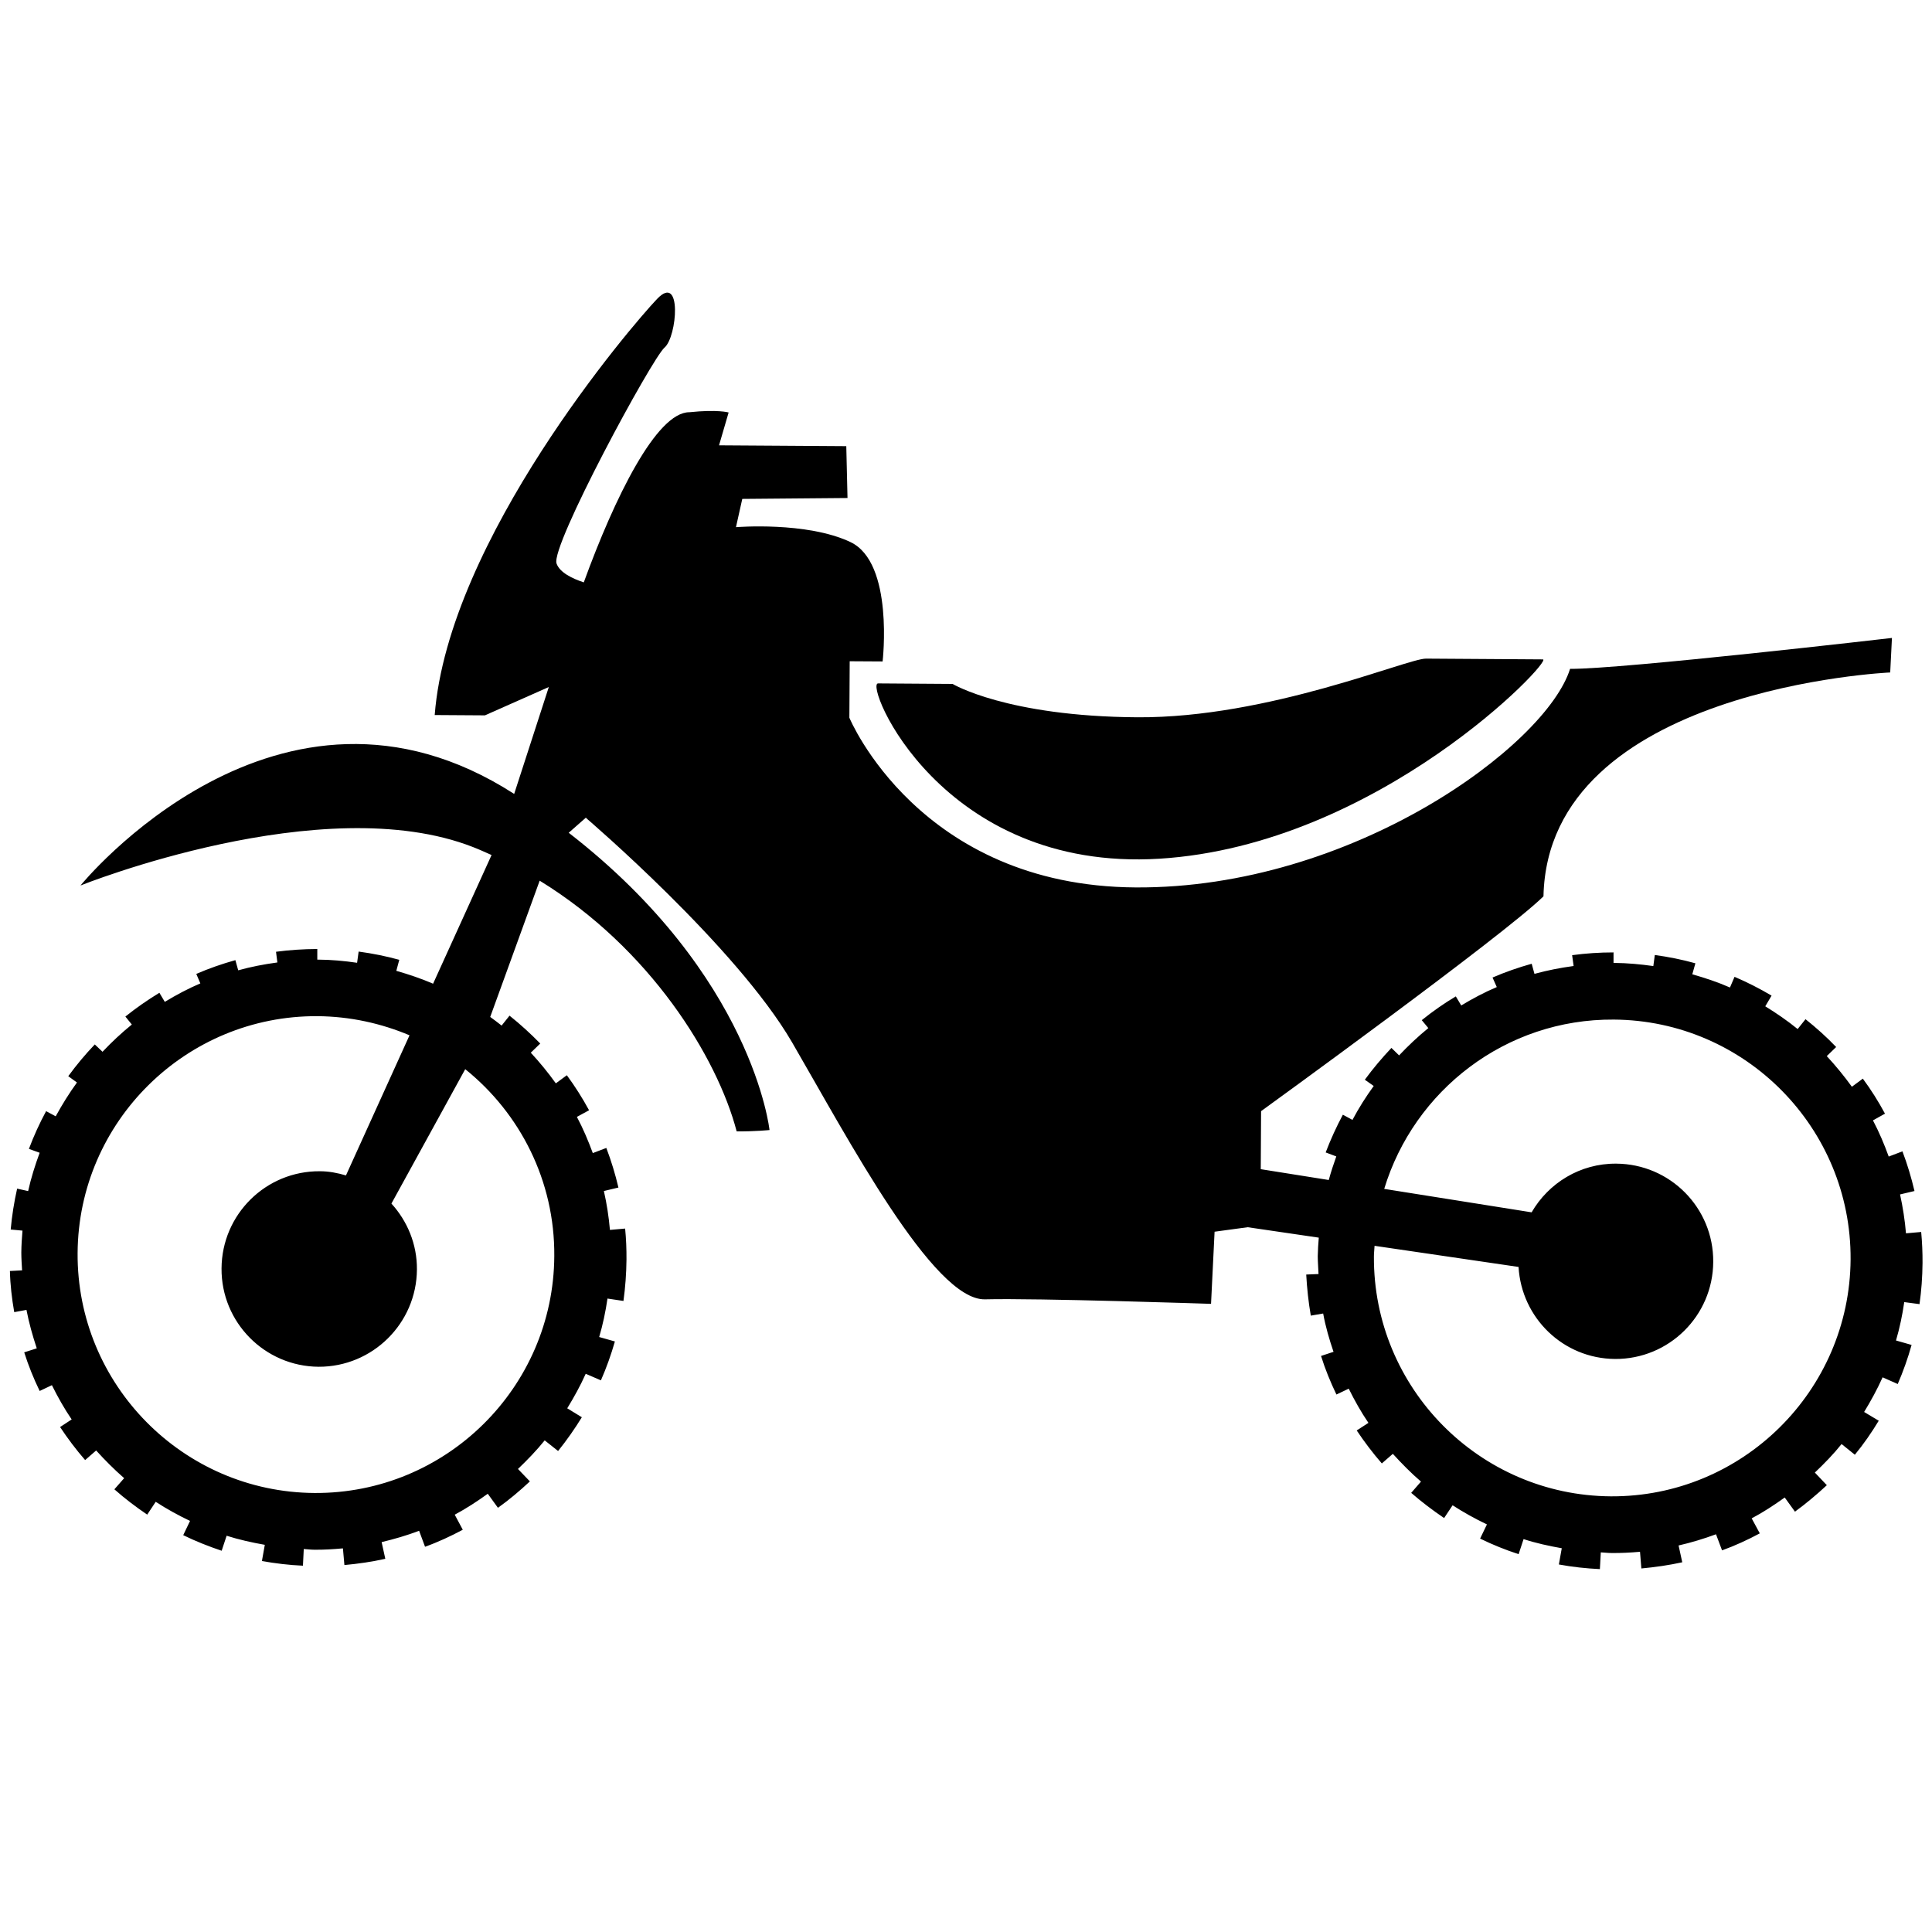 <?xml version="1.0" encoding="utf-8"?>
<!-- Generator: Adobe Illustrator 16.0.0, SVG Export Plug-In . SVG Version: 6.00 Build 0)  -->
<!DOCTYPE svg PUBLIC "-//W3C//DTD SVG 1.1//EN" "http://www.w3.org/Graphics/SVG/1.1/DTD/svg11.dtd">
<svg version="1.1" id="Layer_1" xmlns="http://www.w3.org/2000/svg" xmlns:xlink="http://www.w3.org/1999/xlink" x="0px" y="0px"
	 width="30px" height="30px" viewBox="1 1 30 30" enable-background="new 1 1 30 30" xml:space="preserve">
<g>
	<path d="M30.806,21.251c0.03-0.211,0.045-0.424,0.047-0.64c0.001-0.162-0.006-0.321-0.021-0.481l-0.236,0.021
		c-0.017-0.205-0.049-0.407-0.092-0.604l0.224-0.053c-0.049-0.209-0.111-0.416-0.187-0.616l-0.213,0.081
		c-0.07-0.193-0.15-0.382-0.245-0.562l0.187-0.104c-0.101-0.188-0.216-0.371-0.344-0.544l-0.17,0.126
		c-0.12-0.166-0.251-0.326-0.39-0.476l0.146-0.141c-0.147-0.154-0.31-0.3-0.476-0.432l-0.122,0.153
		c-0.159-0.129-0.327-0.245-0.503-0.353l0.098-0.166c-0.186-0.11-0.378-0.208-0.575-0.292l-0.071,0.166
		c-0.188-0.083-0.384-0.148-0.585-0.205l0.048-0.171c-0.206-0.058-0.419-0.1-0.63-0.129l-0.023,0.172
		c-0.198-0.028-0.4-0.047-0.606-0.049c-0.004,0.001-0.008,0.001-0.012,0.001v-0.164c-0.214,0-0.43,0.014-0.643,0.043L25.435,16
		c-0.207,0.028-0.411,0.068-0.608,0.122l-0.043-0.157c-0.207,0.058-0.412,0.129-0.608,0.214l0.066,0.148
		c-0.193,0.082-0.374,0.178-0.552,0.286l-0.084-0.141c-0.184,0.109-0.36,0.233-0.529,0.369l0.102,0.123
		c-0.162,0.132-0.312,0.274-0.454,0.424l-0.119-0.116c-0.148,0.157-0.286,0.32-0.413,0.494l0.138,0.097
		c-0.121,0.167-0.234,0.345-0.33,0.527l-0.149-0.081c-0.101,0.189-0.191,0.387-0.267,0.586l0.165,0.062
		c-0.043,0.12-0.083,0.241-0.117,0.366l-1.056-0.168l0.005-0.901c0,0,3.771-2.73,4.385-3.336c0.069-3.24,5.384-3.476,5.384-3.476
		l0.027-0.536c0,0-4.195,0.486-4.998,0.48c-0.373,1.192-3.386,3.415-6.747,3.394c-3.363-0.021-4.444-2.635-4.444-2.635l0.005-0.877
		l0.511,0.003c0,0,0.18-1.534-0.5-1.854c-0.68-0.322-1.777-0.231-1.777-0.231l0.098-0.439l1.634-0.014l-0.019-0.805l-1.976-0.013
		l0.149-0.51c0,0-0.169-0.05-0.609-0.004c-0.51-0.003-1.163,1.33-1.64,2.642C9.886,9.984,9.691,9.89,9.642,9.75
		c-0.096-0.268,1.481-3.184,1.677-3.353c0.196-0.168,0.275-1.166-0.116-0.755c-0.393,0.412-3.24,3.732-3.453,6.461
		c0.196,0.001,0.78,0.005,0.78,0.005l0.992-0.44l-0.538,1.66c-3.666-2.36-6.734,1.422-6.734,1.422s3.762-1.512,6.097-0.596
		c0.098,0.038,0.191,0.081,0.286,0.123l-0.908,1.998c-0.185-0.08-0.376-0.144-0.571-0.2l0.046-0.171
		c-0.206-0.057-0.417-0.099-0.631-0.128L6.545,15.95c-0.2-0.029-0.402-0.048-0.608-0.049c-0.003,0-0.007,0.001-0.01,0.001v-0.166
		c-0.215,0.001-0.431,0.015-0.641,0.043l0.021,0.166c-0.207,0.028-0.41,0.067-0.608,0.122l-0.044-0.158
		c-0.207,0.058-0.412,0.129-0.607,0.214l0.063,0.147c-0.192,0.082-0.374,0.179-0.552,0.287l-0.084-0.141
		c-0.182,0.111-0.36,0.234-0.528,0.369l0.1,0.124c-0.162,0.131-0.312,0.272-0.455,0.423l-0.12-0.114
		c-0.148,0.155-0.286,0.32-0.412,0.493l0.135,0.098c-0.121,0.167-0.231,0.344-0.33,0.525l-0.149-0.08
		c-0.102,0.188-0.192,0.386-0.267,0.586L1.616,18.9c-0.071,0.192-0.134,0.391-0.179,0.595l-0.171-0.038
		c-0.047,0.209-0.081,0.423-0.1,0.635l0.183,0.017c-0.009,0.113-0.017,0.226-0.018,0.34c0,0.093,0.007,0.186,0.012,0.277
		l-0.189,0.01c0.005,0.214,0.03,0.428,0.067,0.639l0.19-0.035c0.039,0.203,0.095,0.401,0.16,0.597l-0.195,0.062
		c0.065,0.206,0.146,0.406,0.24,0.6l0.19-0.09c0.091,0.184,0.192,0.363,0.307,0.532l-0.18,0.118
		c0.118,0.178,0.249,0.352,0.389,0.513l0.171-0.149c0.137,0.151,0.28,0.295,0.435,0.43l-0.152,0.173
		c0.161,0.143,0.333,0.273,0.51,0.393l0.132-0.199c0.17,0.111,0.349,0.209,0.533,0.297l-0.106,0.221
		c0.192,0.094,0.394,0.174,0.597,0.242l0.077-0.233c0.192,0.061,0.391,0.105,0.593,0.141l-0.045,0.252
		c0.21,0.037,0.424,0.063,0.637,0.072l0.013-0.259c0.054,0.003,0.107,0.011,0.163,0.011c0.15,0.002,0.298-0.008,0.445-0.021
		l0.023,0.259c0.211-0.019,0.426-0.05,0.635-0.097l-0.057-0.259c0.199-0.048,0.393-0.104,0.582-0.176L7.6,25.018
		c0.201-0.072,0.397-0.163,0.586-0.264L8.061,24.52c0.18-0.096,0.35-0.208,0.513-0.325l0.158,0.218
		c0.174-0.124,0.34-0.264,0.496-0.41l-0.185-0.193c0.147-0.141,0.288-0.286,0.415-0.444l0.208,0.165
		c0.134-0.166,0.259-0.345,0.369-0.524l-0.227-0.139c0.105-0.172,0.204-0.35,0.287-0.536l0.236,0.102
		c0.086-0.196,0.158-0.398,0.217-0.604l-0.244-0.069c0.057-0.192,0.099-0.393,0.129-0.597l0.248,0.037
		c0.029-0.212,0.045-0.427,0.047-0.643c0.001-0.161-0.005-0.319-0.021-0.481l-0.236,0.021c-0.018-0.205-0.049-0.407-0.094-0.604
		l0.226-0.054c-0.049-0.208-0.112-0.415-0.188-0.615l-0.21,0.08c-0.071-0.192-0.151-0.382-0.247-0.562l0.189-0.103
		c-0.102-0.188-0.218-0.371-0.345-0.544l-0.171,0.126c-0.12-0.167-0.25-0.326-0.389-0.476l0.147-0.142
		c-0.149-0.153-0.309-0.299-0.477-0.433l-0.123,0.154c-0.058-0.048-0.117-0.089-0.177-0.134l0.768-2.116
		c1.715,1.052,2.757,2.741,3.059,3.893c0.292,0.002,0.51-0.021,0.51-0.021s-0.253-2.396-3.118-4.616l0.268-0.236
		c0.003,0.005,0.004,0.009,0.004,0.009s2.328,1.989,3.196,3.481c0.867,1.492,2.192,4.009,2.996,3.991
		c0.805-0.021,3.51,0.07,3.51,0.07l0.055-1.12l0.514-0.07l1.104,0.162c-0.008,0.096-0.014,0.191-0.016,0.288
		c0,0.092,0.009,0.185,0.012,0.277l-0.191,0.008c0.012,0.216,0.035,0.43,0.071,0.638l0.192-0.033
		c0.037,0.203,0.095,0.402,0.161,0.595l-0.194,0.064c0.064,0.206,0.146,0.405,0.239,0.599l0.191-0.091
		c0.091,0.184,0.192,0.364,0.306,0.531l-0.182,0.118c0.119,0.178,0.25,0.351,0.39,0.512l0.171-0.149
		c0.139,0.152,0.281,0.297,0.437,0.431l-0.152,0.175c0.162,0.141,0.334,0.271,0.511,0.391l0.132-0.198
		c0.172,0.111,0.349,0.209,0.533,0.297l-0.106,0.22c0.191,0.094,0.395,0.176,0.598,0.242l0.077-0.234
		c0.192,0.063,0.391,0.106,0.593,0.142l-0.045,0.252c0.21,0.039,0.425,0.062,0.637,0.072l0.014-0.26
		c0.055,0.002,0.108,0.01,0.162,0.01c0.15,0.002,0.298-0.006,0.447-0.019l0.021,0.259c0.213-0.02,0.426-0.05,0.635-0.096
		l-0.057-0.261c0.198-0.045,0.394-0.105,0.581-0.174l0.094,0.25c0.199-0.072,0.396-0.162,0.586-0.264l-0.126-0.233
		c0.18-0.095,0.35-0.207,0.513-0.324l0.159,0.22c0.173-0.126,0.339-0.266,0.495-0.411l-0.186-0.196
		c0.147-0.14,0.288-0.284,0.415-0.443l0.206,0.166c0.137-0.166,0.261-0.346,0.371-0.528l-0.227-0.136
		c0.105-0.172,0.203-0.351,0.287-0.538l0.235,0.104c0.085-0.197,0.158-0.401,0.215-0.607l-0.242-0.069
		c0.056-0.191,0.099-0.393,0.128-0.596l0.242,0.032L30.806,21.251z M9.607,20.505c-0.012,2.042-1.684,3.691-3.724,3.678
		c-2.041-0.013-3.691-1.685-3.678-3.725c0.012-2.041,1.684-3.691,3.724-3.679c0.507,0.004,0.989,0.111,1.43,0.297l-0.987,2.176
		c-0.129-0.038-0.263-0.065-0.405-0.065c-0.838-0.006-1.522,0.669-1.527,1.509c-0.006,0.837,0.67,1.521,1.507,1.527
		c0.837,0.003,1.521-0.673,1.527-1.51c0.003-0.395-0.15-0.753-0.396-1.024l1.146-2.087C9.073,18.285,9.616,19.333,9.607,20.505
		L9.607,20.505z M26.012,24.235c-2.04-0.014-3.69-1.684-3.678-3.725c0-0.057,0.008-0.11,0.01-0.165l2.236,0.328
		c0.046,0.792,0.693,1.423,1.498,1.429c0.838,0.005,1.521-0.671,1.525-1.508c0.006-0.837-0.668-1.52-1.507-1.525
		c-0.562-0.004-1.051,0.303-1.313,0.756l-2.289-0.364c0.464-1.529,1.887-2.641,3.564-2.629c2.041,0.013,3.69,1.683,3.678,3.724
		C29.722,22.597,28.053,24.247,26.012,24.235L26.012,24.235z"/>
	<path d="M19.004,14.334c3.402-0.211,6.125-3.094,5.954-3.095c-0.172-0.001-1.523-0.01-1.815-0.012
		c-0.293-0.002-2.443,0.923-4.48,0.911c-2.032-0.013-2.871-0.518-2.871-0.518s-0.937-0.006-1.157-0.008
		C14.415,11.611,15.603,14.543,19.004,14.334z"/>
</g>
</svg>
